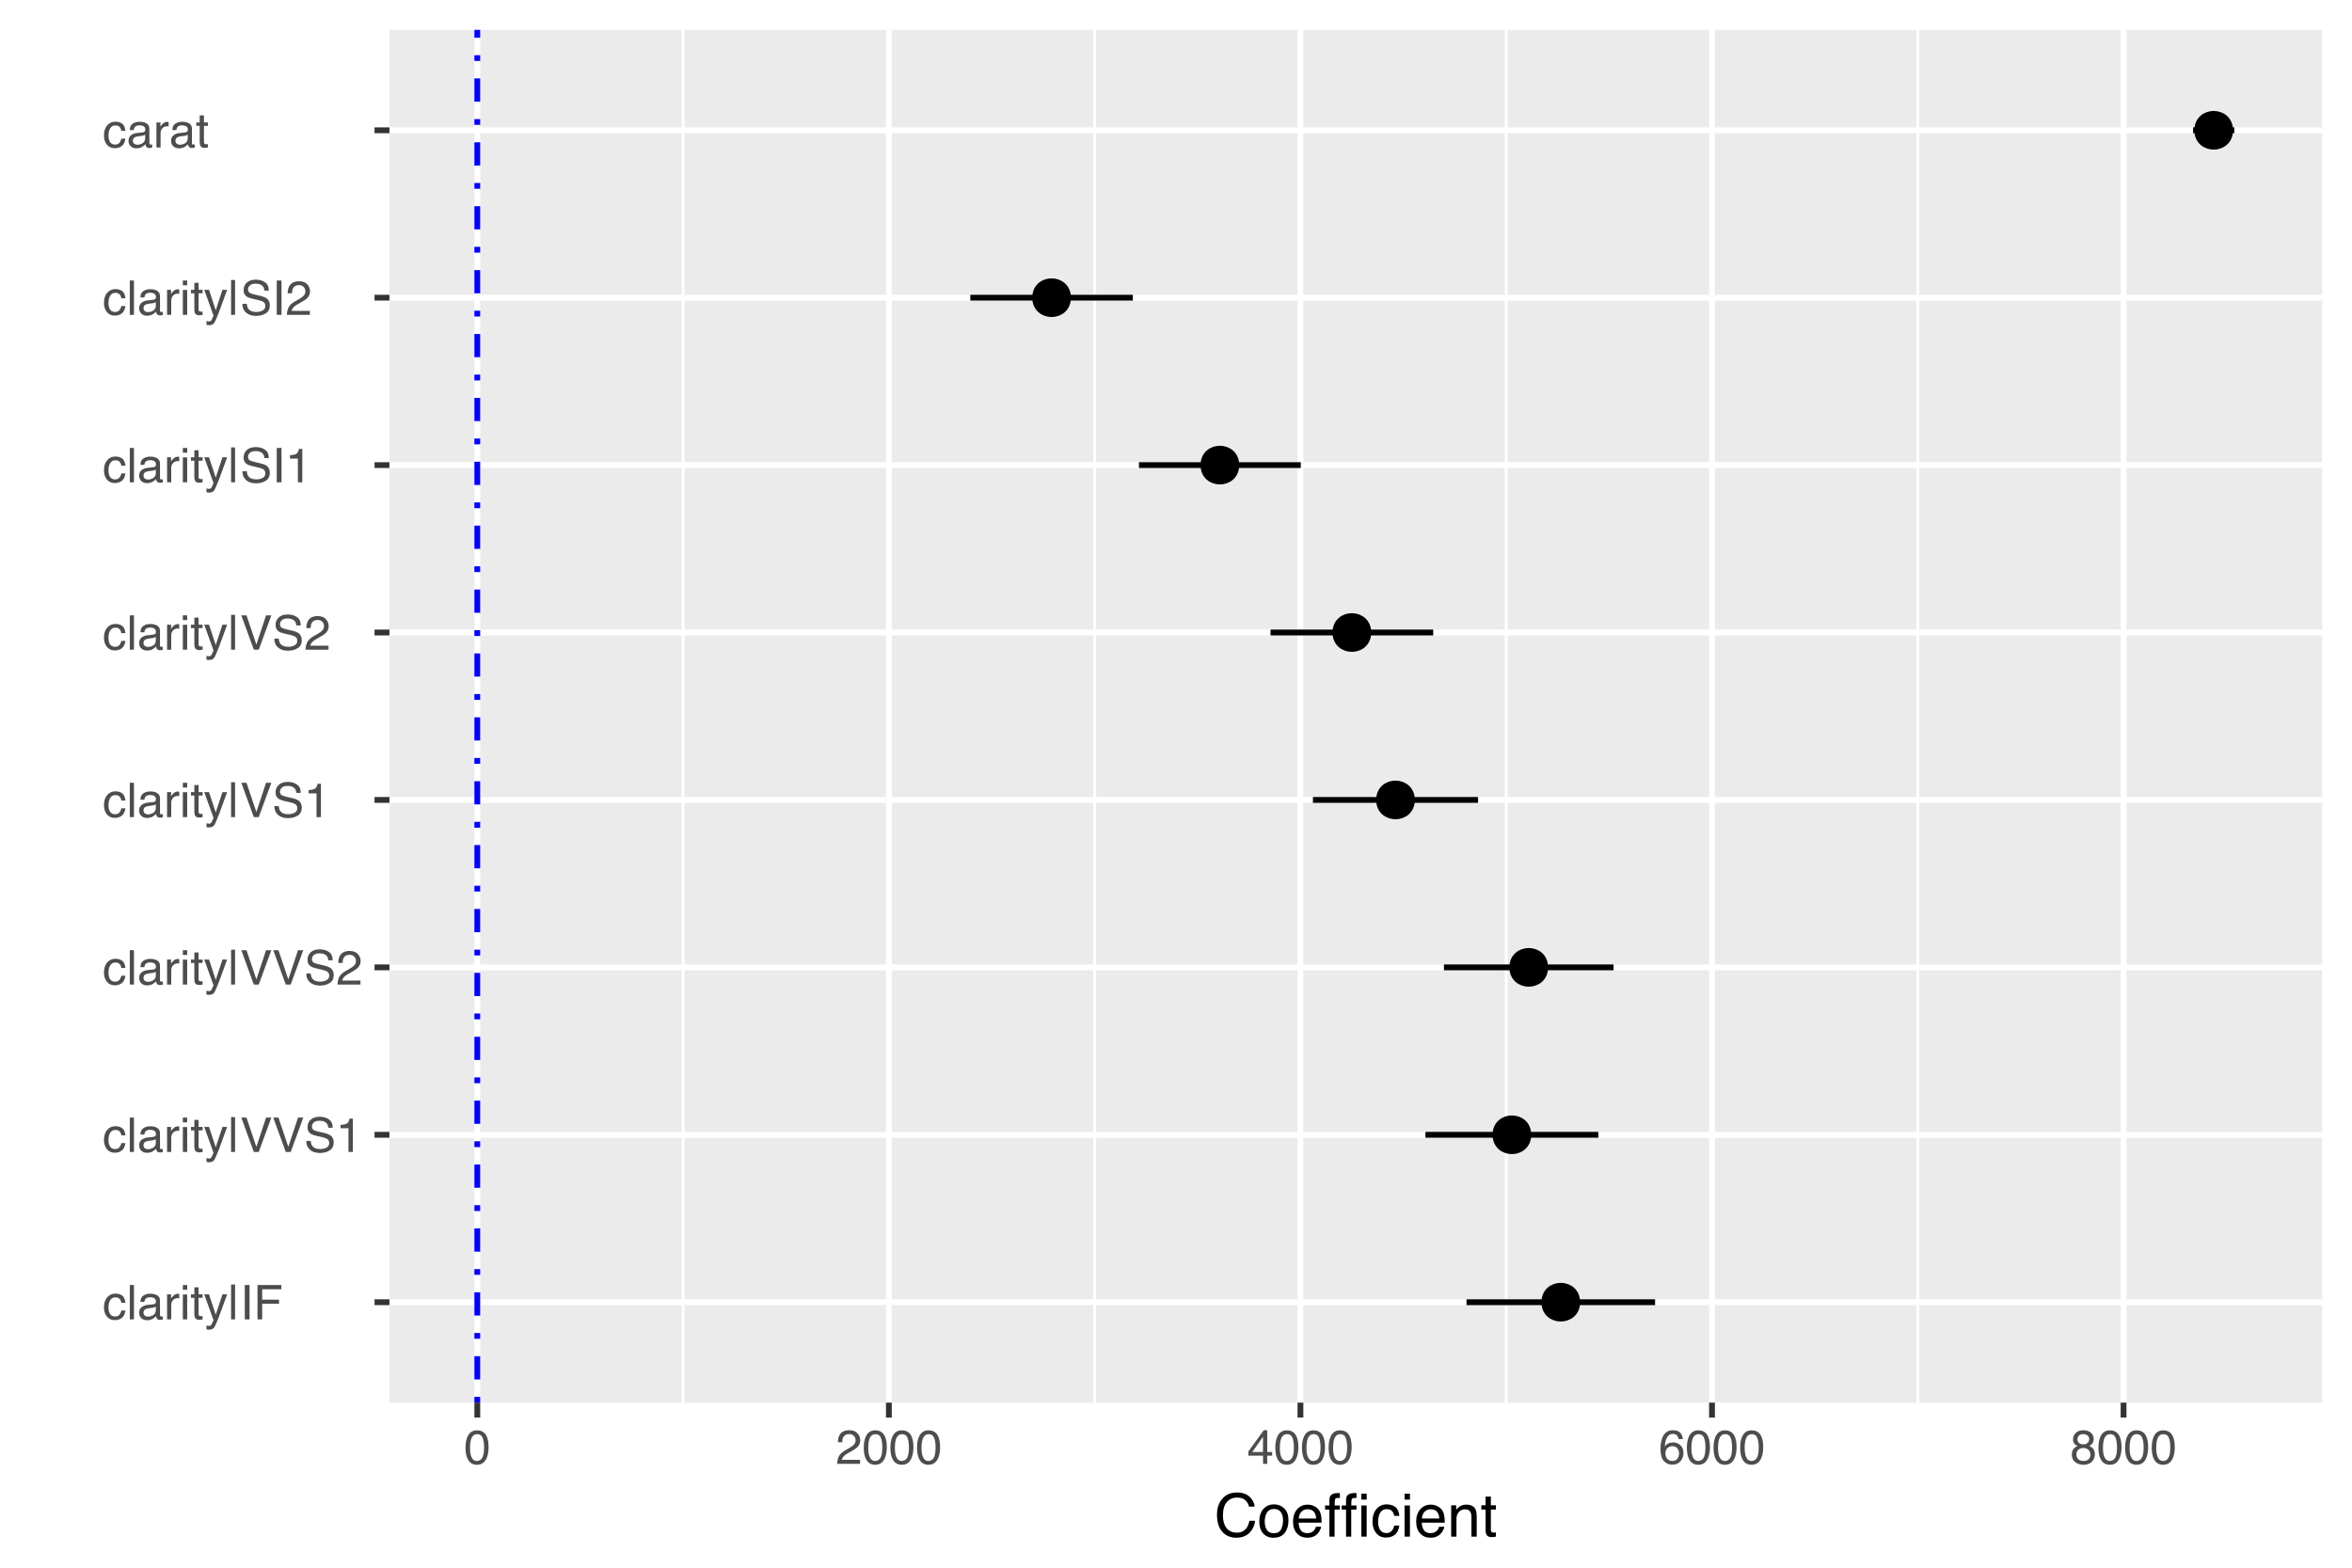 <?xml version="1.0" encoding="UTF-8"?>
<svg xmlns="http://www.w3.org/2000/svg" xmlns:xlink="http://www.w3.org/1999/xlink" width="432pt" height="288pt" viewBox="0 0 432 288" version="1.1">
<defs>
<g>
<symbol overflow="visible" id="glyph0-0">
<path style="stroke:none;" d="M 0.281 0 L 0.281 -6.312 L 5.297 -6.312 L 5.297 0 Z M 4.5 -0.797 L 4.5 -5.516 L 1.078 -5.516 L 1.078 -0.797 Z M 4.5 -0.797 "/>
</symbol>
<symbol overflow="visible" id="glyph0-1">
<path style="stroke:none;" d="M 2.344 -4.734 C 2.863 -4.734 3.285 -4.609 3.609 -4.359 C 3.93 -4.109 4.125 -3.672 4.188 -3.047 L 3.438 -3.047 C 3.395 -3.336 3.289 -3.578 3.125 -3.766 C 2.957 -3.953 2.695 -4.047 2.344 -4.047 C 1.852 -4.047 1.5 -3.801 1.281 -3.312 C 1.145 -3.008 1.078 -2.629 1.078 -2.172 C 1.078 -1.703 1.172 -1.312 1.359 -1 C 1.555 -0.688 1.867 -0.531 2.297 -0.531 C 2.609 -0.531 2.859 -0.625 3.047 -0.812 C 3.234 -1.008 3.363 -1.281 3.438 -1.625 L 4.188 -1.625 C 4.102 -1.02 3.891 -0.57 3.547 -0.281 C 3.203 0 2.766 0.141 2.234 0.141 C 1.629 0.141 1.145 -0.078 0.781 -0.516 C 0.426 -0.961 0.25 -1.516 0.25 -2.172 C 0.25 -2.984 0.445 -3.613 0.844 -4.062 C 1.238 -4.508 1.738 -4.734 2.344 -4.734 Z M 2.219 -4.719 Z M 2.219 -4.719 "/>
</symbol>
<symbol overflow="visible" id="glyph0-2">
<path style="stroke:none;" d="M 0.594 -6.312 L 1.359 -6.312 L 1.359 0 L 0.594 0 Z M 0.594 -6.312 "/>
</symbol>
<symbol overflow="visible" id="glyph0-3">
<path style="stroke:none;" d="M 1.156 -1.219 C 1.156 -1 1.238 -0.82 1.406 -0.688 C 1.57 -0.562 1.766 -0.5 1.984 -0.5 C 2.254 -0.5 2.52 -0.562 2.781 -0.688 C 3.207 -0.895 3.422 -1.238 3.422 -1.719 L 3.422 -2.344 C 3.328 -2.281 3.203 -2.227 3.047 -2.188 C 2.898 -2.145 2.754 -2.117 2.609 -2.109 L 2.141 -2.047 C 1.867 -2.004 1.66 -1.945 1.516 -1.875 C 1.273 -1.738 1.156 -1.52 1.156 -1.219 Z M 3.031 -2.781 C 3.207 -2.812 3.328 -2.891 3.391 -3.016 C 3.422 -3.078 3.438 -3.176 3.438 -3.312 C 3.438 -3.57 3.344 -3.758 3.156 -3.875 C 2.969 -4 2.703 -4.062 2.359 -4.062 C 1.953 -4.062 1.664 -3.953 1.5 -3.734 C 1.406 -3.609 1.344 -3.43 1.312 -3.203 L 0.594 -3.203 C 0.602 -3.766 0.785 -4.156 1.141 -4.375 C 1.492 -4.602 1.906 -4.719 2.375 -4.719 C 2.914 -4.719 3.352 -4.613 3.688 -4.406 C 4.02 -4.195 4.188 -3.875 4.188 -3.438 L 4.188 -0.797 C 4.188 -0.711 4.203 -0.645 4.234 -0.594 C 4.273 -0.551 4.348 -0.531 4.453 -0.531 C 4.484 -0.531 4.52 -0.531 4.562 -0.531 C 4.602 -0.531 4.648 -0.535 4.703 -0.547 L 4.703 0.016 C 4.578 0.055 4.484 0.078 4.422 0.078 C 4.359 0.086 4.273 0.094 4.172 0.094 C 3.898 0.094 3.707 0 3.594 -0.188 C 3.531 -0.281 3.484 -0.422 3.453 -0.609 C 3.297 -0.398 3.07 -0.219 2.781 -0.062 C 2.488 0.082 2.16 0.156 1.797 0.156 C 1.367 0.156 1.02 0.023 0.75 -0.234 C 0.488 -0.492 0.359 -0.816 0.359 -1.203 C 0.359 -1.629 0.488 -1.957 0.75 -2.188 C 1.02 -2.426 1.367 -2.578 1.797 -2.641 Z M 2.391 -4.719 Z M 2.391 -4.719 "/>
</symbol>
<symbol overflow="visible" id="glyph0-4">
<path style="stroke:none;" d="M 0.594 -4.594 L 1.328 -4.594 L 1.328 -3.812 C 1.379 -3.957 1.523 -4.141 1.766 -4.359 C 2.004 -4.586 2.273 -4.703 2.578 -4.703 C 2.586 -4.703 2.609 -4.695 2.641 -4.688 C 2.68 -4.688 2.742 -4.688 2.828 -4.688 L 2.828 -3.859 C 2.773 -3.867 2.727 -3.875 2.688 -3.875 C 2.656 -3.883 2.617 -3.891 2.578 -3.891 C 2.18 -3.891 1.879 -3.766 1.672 -3.516 C 1.461 -3.266 1.359 -2.973 1.359 -2.641 L 1.359 0 L 0.594 0 Z M 0.594 -4.594 "/>
</symbol>
<symbol overflow="visible" id="glyph0-5">
<path style="stroke:none;" d="M 0.562 -4.578 L 1.359 -4.578 L 1.359 0 L 0.562 0 Z M 0.562 -6.312 L 1.359 -6.312 L 1.359 -5.438 L 0.562 -5.438 Z M 0.562 -6.312 "/>
</symbol>
<symbol overflow="visible" id="glyph0-6">
<path style="stroke:none;" d="M 0.719 -5.891 L 1.5 -5.891 L 1.5 -4.594 L 2.234 -4.594 L 2.234 -3.969 L 1.5 -3.969 L 1.5 -0.969 C 1.5 -0.801 1.555 -0.691 1.672 -0.641 C 1.723 -0.609 1.82 -0.594 1.969 -0.594 C 2 -0.594 2.035 -0.594 2.078 -0.594 C 2.129 -0.594 2.18 -0.598 2.234 -0.609 L 2.234 0 C 2.148 0.02 2.055 0.035 1.953 0.047 C 1.859 0.066 1.758 0.078 1.656 0.078 C 1.289 0.078 1.039 -0.016 0.906 -0.203 C 0.781 -0.391 0.719 -0.629 0.719 -0.922 L 0.719 -3.969 L 0.094 -3.969 L 0.094 -4.594 L 0.719 -4.594 Z M 0.719 -5.891 "/>
</symbol>
<symbol overflow="visible" id="glyph0-7">
<path style="stroke:none;" d="M 3.438 -4.594 L 4.297 -4.594 C 4.18 -4.301 3.938 -3.629 3.562 -2.578 C 3.289 -1.785 3.055 -1.145 2.859 -0.656 C 2.41 0.52 2.094 1.238 1.906 1.5 C 1.727 1.758 1.414 1.891 0.969 1.891 C 0.863 1.891 0.781 1.883 0.719 1.875 C 0.664 1.863 0.594 1.848 0.5 1.828 L 0.5 1.125 C 0.633 1.156 0.734 1.176 0.797 1.188 C 0.859 1.195 0.91 1.203 0.953 1.203 C 1.098 1.203 1.203 1.176 1.266 1.125 C 1.336 1.082 1.395 1.023 1.438 0.953 C 1.457 0.93 1.508 0.812 1.594 0.594 C 1.688 0.383 1.754 0.234 1.797 0.141 L 0.094 -4.594 L 0.969 -4.594 L 2.203 -0.859 Z M 2.188 -4.719 Z M 2.188 -4.719 "/>
</symbol>
<symbol overflow="visible" id="glyph0-8">
<path style="stroke:none;" d="M 1.359 0 L 0.625 0 L 0.625 -6.406 L 1.359 -6.406 Z M 1.359 0 "/>
</symbol>
<symbol overflow="visible" id="glyph0-9">
<path style="stroke:none;" d="M 0.859 -6.312 L 1.734 -6.312 L 1.734 0 L 0.859 0 Z M 0.859 -6.312 "/>
</symbol>
<symbol overflow="visible" id="glyph0-10">
<path style="stroke:none;" d="M 0.75 -6.312 L 5.125 -6.312 L 5.125 -5.531 L 1.609 -5.531 L 1.609 -3.625 L 4.703 -3.625 L 4.703 -2.875 L 1.609 -2.875 L 1.609 0 L 0.75 0 Z M 0.75 -6.312 "/>
</symbol>
<symbol overflow="visible" id="glyph0-11">
<path style="stroke:none;" d="M 1.172 -6.312 L 2.984 -0.938 L 4.766 -6.312 L 5.734 -6.312 L 3.422 0 L 2.516 0 L 0.219 -6.312 Z M 1.172 -6.312 "/>
</symbol>
<symbol overflow="visible" id="glyph0-12">
<path style="stroke:none;" d="M 1.234 -2.031 C 1.254 -1.676 1.336 -1.383 1.484 -1.156 C 1.766 -0.738 2.266 -0.531 2.984 -0.531 C 3.305 -0.531 3.598 -0.578 3.859 -0.672 C 4.367 -0.848 4.625 -1.164 4.625 -1.625 C 4.625 -1.969 4.516 -2.211 4.297 -2.359 C 4.078 -2.504 3.738 -2.629 3.281 -2.734 L 2.422 -2.922 C 1.859 -3.055 1.461 -3.195 1.234 -3.344 C 0.836 -3.602 0.641 -4 0.641 -4.531 C 0.641 -5.094 0.832 -5.555 1.219 -5.922 C 1.613 -6.285 2.172 -6.469 2.891 -6.469 C 3.555 -6.469 4.117 -6.305 4.578 -5.984 C 5.035 -5.672 5.266 -5.16 5.266 -4.453 L 4.469 -4.453 C 4.426 -4.797 4.332 -5.055 4.188 -5.234 C 3.926 -5.566 3.484 -5.734 2.859 -5.734 C 2.359 -5.734 2 -5.625 1.781 -5.406 C 1.562 -5.195 1.453 -4.953 1.453 -4.672 C 1.453 -4.359 1.578 -4.133 1.828 -4 C 2.004 -3.906 2.391 -3.789 2.984 -3.656 L 3.859 -3.453 C 4.285 -3.348 4.617 -3.211 4.859 -3.047 C 5.254 -2.754 5.453 -2.328 5.453 -1.766 C 5.453 -1.066 5.195 -0.566 4.688 -0.266 C 4.188 0.035 3.598 0.188 2.922 0.188 C 2.141 0.188 1.523 -0.016 1.078 -0.422 C 0.629 -0.816 0.41 -1.352 0.422 -2.031 Z M 2.953 -6.484 Z M 2.953 -6.484 "/>
</symbol>
<symbol overflow="visible" id="glyph0-13">
<path style="stroke:none;" d="M 0.844 -4.359 L 0.844 -4.953 C 1.395 -5.004 1.781 -5.094 2 -5.219 C 2.227 -5.344 2.395 -5.645 2.5 -6.125 L 3.109 -6.125 L 3.109 0 L 2.297 0 L 2.297 -4.359 Z M 0.844 -4.359 "/>
</symbol>
<symbol overflow="visible" id="glyph0-14">
<path style="stroke:none;" d="M 0.281 0 C 0.301 -0.531 0.406 -0.988 0.594 -1.375 C 0.789 -1.77 1.164 -2.129 1.719 -2.453 L 2.547 -2.922 C 2.91 -3.141 3.164 -3.328 3.312 -3.484 C 3.551 -3.711 3.672 -3.984 3.672 -4.297 C 3.672 -4.648 3.562 -4.93 3.344 -5.141 C 3.133 -5.359 2.848 -5.469 2.484 -5.469 C 1.961 -5.469 1.598 -5.266 1.391 -4.859 C 1.285 -4.648 1.227 -4.352 1.219 -3.969 L 0.422 -3.969 C 0.43 -4.5 0.531 -4.938 0.719 -5.281 C 1.051 -5.875 1.645 -6.172 2.5 -6.172 C 3.195 -6.172 3.707 -5.977 4.031 -5.594 C 4.363 -5.219 4.531 -4.797 4.531 -4.328 C 4.531 -3.836 4.352 -3.414 4 -3.062 C 3.801 -2.863 3.441 -2.617 2.922 -2.328 L 2.344 -2 C 2.062 -1.844 1.836 -1.695 1.672 -1.562 C 1.391 -1.312 1.211 -1.035 1.141 -0.734 L 4.5 -0.734 L 4.5 0 Z M 0.281 0 "/>
</symbol>
<symbol overflow="visible" id="glyph0-15">
<path style="stroke:none;" d="M 2.375 -6.156 C 3.176 -6.156 3.754 -5.828 4.109 -5.172 C 4.379 -4.66 4.516 -3.961 4.516 -3.078 C 4.516 -2.242 4.391 -1.555 4.141 -1.016 C 3.785 -0.223 3.195 0.172 2.375 0.172 C 1.633 0.172 1.082 -0.148 0.719 -0.797 C 0.426 -1.328 0.281 -2.047 0.281 -2.953 C 0.281 -3.648 0.367 -4.25 0.547 -4.75 C 0.879 -5.688 1.488 -6.156 2.375 -6.156 Z M 2.375 -0.531 C 2.77 -0.531 3.086 -0.707 3.328 -1.062 C 3.566 -1.426 3.688 -2.086 3.688 -3.047 C 3.688 -3.754 3.598 -4.332 3.422 -4.781 C 3.254 -5.227 2.922 -5.453 2.422 -5.453 C 1.973 -5.453 1.641 -5.238 1.422 -4.812 C 1.211 -4.383 1.109 -3.754 1.109 -2.922 C 1.109 -2.297 1.176 -1.789 1.312 -1.406 C 1.52 -0.82 1.875 -0.531 2.375 -0.531 Z M 2.375 -0.531 "/>
</symbol>
<symbol overflow="visible" id="glyph0-16">
<path style="stroke:none;" d="M 2.906 -2.172 L 2.906 -4.969 L 0.938 -2.172 Z M 2.922 0 L 2.922 -1.5 L 0.219 -1.5 L 0.219 -2.266 L 3.047 -6.172 L 3.688 -6.172 L 3.688 -2.172 L 4.594 -2.172 L 4.594 -1.5 L 3.688 -1.5 L 3.688 0 Z M 2.922 0 "/>
</symbol>
<symbol overflow="visible" id="glyph0-17">
<path style="stroke:none;" d="M 2.578 -6.172 C 3.266 -6.172 3.742 -5.992 4.016 -5.641 C 4.285 -5.285 4.422 -4.922 4.422 -4.547 L 3.656 -4.547 C 3.602 -4.785 3.531 -4.973 3.438 -5.109 C 3.25 -5.367 2.961 -5.5 2.578 -5.5 C 2.148 -5.5 1.805 -5.297 1.547 -4.891 C 1.297 -4.492 1.156 -3.926 1.125 -3.188 C 1.301 -3.445 1.523 -3.641 1.797 -3.766 C 2.047 -3.879 2.32 -3.938 2.625 -3.938 C 3.133 -3.938 3.582 -3.77 3.969 -3.438 C 4.352 -3.113 4.547 -2.625 4.547 -1.969 C 4.547 -1.414 4.363 -0.922 4 -0.484 C 3.633 -0.055 3.117 0.156 2.453 0.156 C 1.867 0.156 1.367 -0.062 0.953 -0.5 C 0.535 -0.938 0.328 -1.672 0.328 -2.703 C 0.328 -3.461 0.422 -4.109 0.609 -4.641 C 0.961 -5.66 1.617 -6.172 2.578 -6.172 Z M 2.516 -0.531 C 2.922 -0.531 3.223 -0.664 3.422 -0.938 C 3.629 -1.207 3.734 -1.531 3.734 -1.906 C 3.734 -2.219 3.641 -2.516 3.453 -2.797 C 3.273 -3.086 2.953 -3.234 2.484 -3.234 C 2.148 -3.234 1.859 -3.125 1.609 -2.906 C 1.359 -2.688 1.234 -2.352 1.234 -1.906 C 1.234 -1.52 1.344 -1.191 1.562 -0.922 C 1.789 -0.66 2.109 -0.531 2.516 -0.531 Z M 2.516 -0.531 "/>
</symbol>
<symbol overflow="visible" id="glyph0-18">
<path style="stroke:none;" d="M 2.391 -3.578 C 2.734 -3.578 3 -3.672 3.188 -3.859 C 3.383 -4.047 3.484 -4.273 3.484 -4.547 C 3.484 -4.773 3.391 -4.984 3.203 -5.172 C 3.016 -5.359 2.734 -5.453 2.359 -5.453 C 1.992 -5.453 1.727 -5.359 1.562 -5.172 C 1.395 -4.984 1.312 -4.758 1.312 -4.5 C 1.312 -4.207 1.414 -3.977 1.625 -3.812 C 1.844 -3.656 2.098 -3.578 2.391 -3.578 Z M 2.438 -0.531 C 2.801 -0.531 3.098 -0.625 3.328 -0.812 C 3.566 -1.008 3.688 -1.301 3.688 -1.688 C 3.688 -2.082 3.562 -2.383 3.312 -2.594 C 3.07 -2.801 2.766 -2.906 2.391 -2.906 C 2.016 -2.906 1.707 -2.797 1.469 -2.578 C 1.238 -2.367 1.125 -2.078 1.125 -1.703 C 1.125 -1.391 1.227 -1.113 1.438 -0.875 C 1.656 -0.645 1.988 -0.531 2.438 -0.531 Z M 1.344 -3.281 C 1.125 -3.375 0.957 -3.477 0.844 -3.594 C 0.613 -3.82 0.5 -4.125 0.5 -4.5 C 0.5 -4.957 0.664 -5.348 1 -5.672 C 1.332 -6.004 1.801 -6.172 2.406 -6.172 C 3 -6.172 3.461 -6.016 3.797 -5.703 C 4.129 -5.391 4.297 -5.023 4.297 -4.609 C 4.297 -4.223 4.195 -3.914 4 -3.688 C 3.895 -3.551 3.727 -3.414 3.5 -3.281 C 3.758 -3.164 3.961 -3.031 4.109 -2.875 C 4.379 -2.594 4.516 -2.223 4.516 -1.766 C 4.516 -1.223 4.332 -0.766 3.969 -0.391 C 3.602 -0.016 3.086 0.172 2.422 0.172 C 1.828 0.172 1.32 0.008 0.906 -0.312 C 0.488 -0.633 0.281 -1.109 0.281 -1.734 C 0.281 -2.086 0.367 -2.395 0.547 -2.656 C 0.723 -2.926 0.988 -3.133 1.344 -3.281 Z M 1.344 -3.281 "/>
</symbol>
<symbol overflow="visible" id="glyph1-0">
<path style="stroke:none;" d="M 0.359 0 L 0.359 -7.891 L 6.625 -7.891 L 6.625 0 Z M 5.625 -0.984 L 5.625 -6.906 L 1.344 -6.906 L 1.344 -0.984 Z M 5.625 -0.984 "/>
</symbol>
<symbol overflow="visible" id="glyph1-1">
<path style="stroke:none;" d="M 4.156 -8.109 C 5.156 -8.109 5.93 -7.844 6.484 -7.312 C 7.035 -6.789 7.344 -6.191 7.406 -5.516 L 6.359 -5.516 C 6.242 -6.023 6.008 -6.426 5.656 -6.719 C 5.301 -7.02 4.805 -7.172 4.172 -7.172 C 3.398 -7.172 2.773 -6.895 2.297 -6.344 C 1.816 -5.801 1.578 -4.969 1.578 -3.844 C 1.578 -2.914 1.789 -2.164 2.219 -1.594 C 2.656 -1.02 3.301 -0.734 4.156 -0.734 C 4.938 -0.734 5.535 -1.035 5.953 -1.641 C 6.172 -1.961 6.332 -2.383 6.438 -2.906 L 7.484 -2.906 C 7.391 -2.07 7.082 -1.375 6.562 -0.812 C 5.938 -0.133 5.086 0.203 4.016 0.203 C 3.098 0.203 2.332 -0.07 1.719 -0.625 C 0.895 -1.363 0.484 -2.5 0.484 -4.031 C 0.484 -5.195 0.789 -6.148 1.406 -6.891 C 2.07 -7.703 2.988 -8.109 4.156 -8.109 Z M 3.953 -8.109 Z M 3.953 -8.109 "/>
</symbol>
<symbol overflow="visible" id="glyph1-2">
<path style="stroke:none;" d="M 2.984 -0.625 C 3.629 -0.625 4.07 -0.863 4.312 -1.344 C 4.551 -1.832 4.672 -2.375 4.672 -2.969 C 4.672 -3.508 4.582 -3.945 4.406 -4.281 C 4.133 -4.812 3.664 -5.078 3 -5.078 C 2.406 -5.078 1.973 -4.848 1.703 -4.391 C 1.441 -3.941 1.312 -3.398 1.312 -2.766 C 1.312 -2.148 1.441 -1.641 1.703 -1.234 C 1.973 -0.828 2.398 -0.625 2.984 -0.625 Z M 3.031 -5.922 C 3.77 -5.922 4.395 -5.672 4.906 -5.172 C 5.414 -4.68 5.672 -3.957 5.672 -3 C 5.672 -2.07 5.445 -1.305 5 -0.703 C 4.551 -0.098 3.852 0.203 2.906 0.203 C 2.113 0.203 1.484 -0.062 1.016 -0.594 C 0.547 -1.125 0.312 -1.844 0.312 -2.75 C 0.312 -3.719 0.555 -4.488 1.047 -5.062 C 1.535 -5.633 2.195 -5.922 3.031 -5.922 Z M 3 -5.891 Z M 3 -5.891 "/>
</symbol>
<symbol overflow="visible" id="glyph1-3">
<path style="stroke:none;" d="M 3.109 -5.875 C 3.516 -5.875 3.906 -5.781 4.281 -5.594 C 4.664 -5.406 4.961 -5.156 5.172 -4.844 C 5.359 -4.562 5.484 -4.223 5.547 -3.828 C 5.609 -3.566 5.641 -3.145 5.641 -2.562 L 1.422 -2.562 C 1.441 -1.977 1.578 -1.508 1.828 -1.156 C 2.086 -0.812 2.488 -0.641 3.031 -0.641 C 3.539 -0.641 3.945 -0.805 4.25 -1.141 C 4.414 -1.328 4.535 -1.551 4.609 -1.812 L 5.562 -1.812 C 5.531 -1.594 5.441 -1.352 5.297 -1.094 C 5.16 -0.832 5.004 -0.625 4.828 -0.469 C 4.535 -0.176 4.176 0.02 3.75 0.125 C 3.508 0.176 3.242 0.203 2.953 0.203 C 2.234 0.203 1.625 -0.055 1.125 -0.578 C 0.633 -1.098 0.391 -1.828 0.391 -2.766 C 0.391 -3.691 0.641 -4.441 1.141 -5.016 C 1.641 -5.586 2.297 -5.875 3.109 -5.875 Z M 4.641 -3.328 C 4.609 -3.754 4.52 -4.094 4.375 -4.344 C 4.102 -4.801 3.66 -5.031 3.047 -5.031 C 2.598 -5.031 2.223 -4.867 1.922 -4.547 C 1.629 -4.234 1.473 -3.828 1.453 -3.328 Z M 3.016 -5.891 Z M 3.016 -5.891 "/>
</symbol>
<symbol overflow="visible" id="glyph1-4">
<path style="stroke:none;" d="M 0.953 -6.625 C 0.961 -7.031 1.031 -7.328 1.156 -7.516 C 1.383 -7.836 1.82 -8 2.469 -8 C 2.531 -8 2.594 -8 2.656 -8 C 2.719 -8 2.789 -7.992 2.875 -7.984 L 2.875 -7.094 C 2.77 -7.102 2.695 -7.109 2.656 -7.109 C 2.613 -7.109 2.57 -7.109 2.531 -7.109 C 2.238 -7.109 2.062 -7.031 2 -6.875 C 1.945 -6.727 1.922 -6.344 1.922 -5.719 L 2.875 -5.719 L 2.875 -4.969 L 1.906 -4.969 L 1.906 0 L 0.953 0 L 0.953 -4.969 L 0.156 -4.969 L 0.156 -5.719 L 0.953 -5.719 Z M 0.953 -6.625 "/>
</symbol>
<symbol overflow="visible" id="glyph1-5">
<path style="stroke:none;" d="M 0.703 -5.719 L 1.688 -5.719 L 1.688 0 L 0.703 0 Z M 0.703 -7.891 L 1.688 -7.891 L 1.688 -6.797 L 0.703 -6.797 Z M 0.703 -7.891 "/>
</symbol>
<symbol overflow="visible" id="glyph1-6">
<path style="stroke:none;" d="M 2.922 -5.922 C 3.578 -5.922 4.109 -5.758 4.516 -5.438 C 4.922 -5.125 5.164 -4.582 5.25 -3.812 L 4.297 -3.812 C 4.242 -4.164 4.113 -4.457 3.906 -4.688 C 3.707 -4.926 3.379 -5.047 2.922 -5.047 C 2.305 -5.047 1.867 -4.75 1.609 -4.156 C 1.43 -3.758 1.344 -3.273 1.344 -2.703 C 1.344 -2.129 1.461 -1.645 1.703 -1.25 C 1.953 -0.852 2.336 -0.656 2.859 -0.656 C 3.266 -0.656 3.582 -0.773 3.812 -1.016 C 4.051 -1.266 4.211 -1.602 4.297 -2.031 L 5.25 -2.031 C 5.133 -1.27 4.863 -0.711 4.438 -0.359 C 4.008 -0.004 3.457 0.172 2.781 0.172 C 2.031 0.172 1.43 -0.102 0.984 -0.656 C 0.535 -1.207 0.312 -1.895 0.312 -2.719 C 0.312 -3.727 0.555 -4.516 1.047 -5.078 C 1.535 -5.641 2.16 -5.922 2.922 -5.922 Z M 2.781 -5.891 Z M 2.781 -5.891 "/>
</symbol>
<symbol overflow="visible" id="glyph1-7">
<path style="stroke:none;" d="M 0.703 -5.75 L 1.625 -5.75 L 1.625 -4.938 C 1.895 -5.27 2.18 -5.508 2.484 -5.656 C 2.797 -5.801 3.133 -5.875 3.5 -5.875 C 4.32 -5.875 4.875 -5.594 5.156 -5.031 C 5.312 -4.719 5.391 -4.27 5.391 -3.688 L 5.391 0 L 4.422 0 L 4.422 -3.625 C 4.422 -3.977 4.367 -4.258 4.266 -4.469 C 4.086 -4.832 3.773 -5.016 3.328 -5.016 C 3.098 -5.016 2.91 -4.988 2.766 -4.938 C 2.492 -4.863 2.258 -4.707 2.062 -4.469 C 1.906 -4.281 1.801 -4.082 1.75 -3.875 C 1.695 -3.676 1.672 -3.391 1.672 -3.016 L 1.672 0 L 0.703 0 Z M 2.984 -5.891 Z M 2.984 -5.891 "/>
</symbol>
<symbol overflow="visible" id="glyph1-8">
<path style="stroke:none;" d="M 0.906 -7.359 L 1.875 -7.359 L 1.875 -5.75 L 2.797 -5.75 L 2.797 -4.969 L 1.875 -4.969 L 1.875 -1.203 C 1.875 -1.004 1.941 -0.875 2.078 -0.812 C 2.16 -0.77 2.285 -0.75 2.453 -0.75 C 2.504 -0.75 2.555 -0.75 2.609 -0.75 C 2.66 -0.75 2.723 -0.754 2.797 -0.766 L 2.797 0 C 2.68 0.031 2.562 0.051 2.438 0.062 C 2.32 0.082 2.195 0.094 2.062 0.094 C 1.613 0.094 1.305 -0.02 1.141 -0.25 C 0.984 -0.488 0.906 -0.789 0.906 -1.156 L 0.906 -4.969 L 0.125 -4.969 L 0.125 -5.75 L 0.906 -5.75 Z M 0.906 -7.359 "/>
</symbol>
</g>
<clipPath id="clip1">
  <path d="M 71.531 5.48 L 427 5.48 L 427 258 L 71.531 258 Z M 71.531 5.48 "/>
</clipPath>
<clipPath id="clip2">
  <path d="M 125 5.48 L 126 5.48 L 126 258 L 125 258 Z M 125 5.48 "/>
</clipPath>
<clipPath id="clip3">
  <path d="M 200 5.48 L 202 5.48 L 202 258 L 200 258 Z M 200 5.48 "/>
</clipPath>
<clipPath id="clip4">
  <path d="M 276 5.48 L 277 5.48 L 277 258 L 276 258 Z M 276 5.48 "/>
</clipPath>
<clipPath id="clip5">
  <path d="M 351 5.48 L 353 5.48 L 353 258 L 351 258 Z M 351 5.48 "/>
</clipPath>
<clipPath id="clip6">
  <path d="M 71.531 238 L 427.52 238 L 427.52 240 L 71.531 240 Z M 71.531 238 "/>
</clipPath>
<clipPath id="clip7">
  <path d="M 71.531 207 L 427.52 207 L 427.52 210 L 71.531 210 Z M 71.531 207 "/>
</clipPath>
<clipPath id="clip8">
  <path d="M 71.531 177 L 427.52 177 L 427.52 179 L 71.531 179 Z M 71.531 177 "/>
</clipPath>
<clipPath id="clip9">
  <path d="M 71.531 146 L 427.52 146 L 427.52 148 L 71.531 148 Z M 71.531 146 "/>
</clipPath>
<clipPath id="clip10">
  <path d="M 71.531 115 L 427.52 115 L 427.52 117 L 71.531 117 Z M 71.531 115 "/>
</clipPath>
<clipPath id="clip11">
  <path d="M 71.531 84 L 427.52 84 L 427.52 86 L 71.531 86 Z M 71.531 84 "/>
</clipPath>
<clipPath id="clip12">
  <path d="M 71.531 54 L 427.52 54 L 427.52 56 L 71.531 56 Z M 71.531 54 "/>
</clipPath>
<clipPath id="clip13">
  <path d="M 71.531 23 L 427.52 23 L 427.52 25 L 71.531 25 Z M 71.531 23 "/>
</clipPath>
<clipPath id="clip14">
  <path d="M 87 5.48 L 89 5.48 L 89 258.68 L 87 258.68 Z M 87 5.48 "/>
</clipPath>
<clipPath id="clip15">
  <path d="M 162 5.48 L 164 5.48 L 164 258.68 L 162 258.68 Z M 162 5.48 "/>
</clipPath>
<clipPath id="clip16">
  <path d="M 238 5.48 L 240 5.48 L 240 258.68 L 238 258.68 Z M 238 5.48 "/>
</clipPath>
<clipPath id="clip17">
  <path d="M 313 5.48 L 315 5.48 L 315 258.68 L 313 258.68 Z M 313 5.48 "/>
</clipPath>
<clipPath id="clip18">
  <path d="M 389 5.48 L 391 5.48 L 391 258.68 L 389 258.68 Z M 389 5.48 "/>
</clipPath>
<clipPath id="clip19">
  <path d="M 87 5.48 L 89 5.48 L 89 258.68 L 87 258.68 Z M 87 5.48 "/>
</clipPath>
<clipPath id="clip20">
  <path d="M 71.531 5.48 L 427 5.48 L 427 258 L 71.531 258 Z M 71.531 5.48 "/>
</clipPath>
<clipPath id="clip21">
  <path d="M 125 5.48 L 126 5.48 L 126 258 L 125 258 Z M 125 5.48 "/>
</clipPath>
<clipPath id="clip22">
  <path d="M 200 5.48 L 202 5.48 L 202 258 L 200 258 Z M 200 5.48 "/>
</clipPath>
<clipPath id="clip23">
  <path d="M 276 5.48 L 277 5.48 L 277 258 L 276 258 Z M 276 5.48 "/>
</clipPath>
<clipPath id="clip24">
  <path d="M 351 5.48 L 353 5.48 L 353 258 L 351 258 Z M 351 5.48 "/>
</clipPath>
<clipPath id="clip25">
  <path d="M 71.531 238 L 427.52 238 L 427.52 240 L 71.531 240 Z M 71.531 238 "/>
</clipPath>
<clipPath id="clip26">
  <path d="M 71.531 207 L 427.52 207 L 427.52 210 L 71.531 210 Z M 71.531 207 "/>
</clipPath>
<clipPath id="clip27">
  <path d="M 71.531 177 L 427.52 177 L 427.52 179 L 71.531 179 Z M 71.531 177 "/>
</clipPath>
<clipPath id="clip28">
  <path d="M 71.531 146 L 427.52 146 L 427.52 148 L 71.531 148 Z M 71.531 146 "/>
</clipPath>
<clipPath id="clip29">
  <path d="M 71.531 115 L 427.52 115 L 427.52 117 L 71.531 117 Z M 71.531 115 "/>
</clipPath>
<clipPath id="clip30">
  <path d="M 71.531 84 L 427.52 84 L 427.52 86 L 71.531 86 Z M 71.531 84 "/>
</clipPath>
<clipPath id="clip31">
  <path d="M 71.531 54 L 427.52 54 L 427.52 56 L 71.531 56 Z M 71.531 54 "/>
</clipPath>
<clipPath id="clip32">
  <path d="M 71.531 23 L 427.52 23 L 427.52 25 L 71.531 25 Z M 71.531 23 "/>
</clipPath>
<clipPath id="clip33">
  <path d="M 87 5.48 L 89 5.48 L 89 258.68 L 87 258.68 Z M 87 5.48 "/>
</clipPath>
<clipPath id="clip34">
  <path d="M 162 5.48 L 164 5.48 L 164 258.68 L 162 258.68 Z M 162 5.48 "/>
</clipPath>
<clipPath id="clip35">
  <path d="M 238 5.48 L 240 5.48 L 240 258.68 L 238 258.68 Z M 238 5.48 "/>
</clipPath>
<clipPath id="clip36">
  <path d="M 313 5.48 L 315 5.48 L 315 258.68 L 313 258.68 Z M 313 5.48 "/>
</clipPath>
<clipPath id="clip37">
  <path d="M 389 5.48 L 391 5.48 L 391 258.68 L 389 258.68 Z M 389 5.48 "/>
</clipPath>
<clipPath id="clip38">
  <path d="M 87 5.48 L 89 5.48 L 89 258.68 L 87 258.68 Z M 87 5.48 "/>
</clipPath>
</defs>
<g id="surface31">
<rect x="0" y="0" width="432" height="288" style="fill:rgb(100%,100%,100%);fill-opacity:1;stroke:none;"/>
<rect x="0" y="0" width="432" height="288" style="fill:rgb(100%,100%,100%);fill-opacity:1;stroke:none;"/>
<path style="fill:none;stroke-width:1.067;stroke-linecap:round;stroke-linejoin:round;stroke:rgb(100%,100%,100%);stroke-opacity:1;stroke-miterlimit:10;" d="M 0 288 L 432 288 L 432 0 L 0 0 Z M 0 288 "/>
<g clip-path="url(#clip1)" clip-rule="nonzero">
<path style=" stroke:none;fill-rule:nonzero;fill:rgb(92.157%,92.157%,92.157%);fill-opacity:1;" d="M 71.531 257.68 L 426.52 257.68 L 426.52 5.48 L 71.531 5.48 Z M 71.531 257.68 "/>
</g>
<g clip-path="url(#clip2)" clip-rule="nonzero">
<path style="fill:none;stroke-width:0.533;stroke-linecap:butt;stroke-linejoin:round;stroke:rgb(100%,100%,100%);stroke-opacity:1;stroke-miterlimit:10;" d="M 125.465 257.68 L 125.465 5.48 "/>
</g>
<g clip-path="url(#clip3)" clip-rule="nonzero">
<path style="fill:none;stroke-width:0.533;stroke-linecap:butt;stroke-linejoin:round;stroke:rgb(100%,100%,100%);stroke-opacity:1;stroke-miterlimit:10;" d="M 201.059 257.68 L 201.059 5.48 "/>
</g>
<g clip-path="url(#clip4)" clip-rule="nonzero">
<path style="fill:none;stroke-width:0.533;stroke-linecap:butt;stroke-linejoin:round;stroke:rgb(100%,100%,100%);stroke-opacity:1;stroke-miterlimit:10;" d="M 276.652 257.68 L 276.652 5.48 "/>
</g>
<g clip-path="url(#clip5)" clip-rule="nonzero">
<path style="fill:none;stroke-width:0.533;stroke-linecap:butt;stroke-linejoin:round;stroke:rgb(100%,100%,100%);stroke-opacity:1;stroke-miterlimit:10;" d="M 352.246 257.68 L 352.246 5.48 "/>
</g>
<g clip-path="url(#clip6)" clip-rule="nonzero">
<path style="fill:none;stroke-width:1.067;stroke-linecap:butt;stroke-linejoin:round;stroke:rgb(100%,100%,100%);stroke-opacity:1;stroke-miterlimit:10;" d="M 71.531 239.227 L 426.52 239.227 "/>
</g>
<g clip-path="url(#clip7)" clip-rule="nonzero">
<path style="fill:none;stroke-width:1.067;stroke-linecap:butt;stroke-linejoin:round;stroke:rgb(100%,100%,100%);stroke-opacity:1;stroke-miterlimit:10;" d="M 71.531 208.469 L 426.52 208.469 "/>
</g>
<g clip-path="url(#clip8)" clip-rule="nonzero">
<path style="fill:none;stroke-width:1.067;stroke-linecap:butt;stroke-linejoin:round;stroke:rgb(100%,100%,100%);stroke-opacity:1;stroke-miterlimit:10;" d="M 71.531 177.715 L 426.52 177.715 "/>
</g>
<g clip-path="url(#clip9)" clip-rule="nonzero">
<path style="fill:none;stroke-width:1.067;stroke-linecap:butt;stroke-linejoin:round;stroke:rgb(100%,100%,100%);stroke-opacity:1;stroke-miterlimit:10;" d="M 71.531 146.957 L 426.52 146.957 "/>
</g>
<g clip-path="url(#clip10)" clip-rule="nonzero">
<path style="fill:none;stroke-width:1.067;stroke-linecap:butt;stroke-linejoin:round;stroke:rgb(100%,100%,100%);stroke-opacity:1;stroke-miterlimit:10;" d="M 71.531 116.199 L 426.52 116.199 "/>
</g>
<g clip-path="url(#clip11)" clip-rule="nonzero">
<path style="fill:none;stroke-width:1.067;stroke-linecap:butt;stroke-linejoin:round;stroke:rgb(100%,100%,100%);stroke-opacity:1;stroke-miterlimit:10;" d="M 71.531 85.445 L 426.52 85.445 "/>
</g>
<g clip-path="url(#clip12)" clip-rule="nonzero">
<path style="fill:none;stroke-width:1.067;stroke-linecap:butt;stroke-linejoin:round;stroke:rgb(100%,100%,100%);stroke-opacity:1;stroke-miterlimit:10;" d="M 71.531 54.688 L 426.52 54.688 "/>
</g>
<g clip-path="url(#clip13)" clip-rule="nonzero">
<path style="fill:none;stroke-width:1.067;stroke-linecap:butt;stroke-linejoin:round;stroke:rgb(100%,100%,100%);stroke-opacity:1;stroke-miterlimit:10;" d="M 71.531 23.934 L 426.52 23.934 "/>
</g>
<g clip-path="url(#clip14)" clip-rule="nonzero">
<path style="fill:none;stroke-width:1.067;stroke-linecap:butt;stroke-linejoin:round;stroke:rgb(100%,100%,100%);stroke-opacity:1;stroke-miterlimit:10;" d="M 87.668 257.68 L 87.668 5.48 "/>
</g>
<g clip-path="url(#clip15)" clip-rule="nonzero">
<path style="fill:none;stroke-width:1.067;stroke-linecap:butt;stroke-linejoin:round;stroke:rgb(100%,100%,100%);stroke-opacity:1;stroke-miterlimit:10;" d="M 163.262 257.68 L 163.262 5.48 "/>
</g>
<g clip-path="url(#clip16)" clip-rule="nonzero">
<path style="fill:none;stroke-width:1.067;stroke-linecap:butt;stroke-linejoin:round;stroke:rgb(100%,100%,100%);stroke-opacity:1;stroke-miterlimit:10;" d="M 238.855 257.68 L 238.855 5.48 "/>
</g>
<g clip-path="url(#clip17)" clip-rule="nonzero">
<path style="fill:none;stroke-width:1.067;stroke-linecap:butt;stroke-linejoin:round;stroke:rgb(100%,100%,100%);stroke-opacity:1;stroke-miterlimit:10;" d="M 314.449 257.68 L 314.449 5.48 "/>
</g>
<g clip-path="url(#clip18)" clip-rule="nonzero">
<path style="fill:none;stroke-width:1.067;stroke-linecap:butt;stroke-linejoin:round;stroke:rgb(100%,100%,100%);stroke-opacity:1;stroke-miterlimit:10;" d="M 390.043 257.68 L 390.043 5.48 "/>
</g>
<path style="fill:none;stroke-width:1.067;stroke-linecap:butt;stroke-linejoin:round;stroke:rgb(0%,0%,0%);stroke-opacity:1;stroke-miterlimit:10;" d="M 402.809 23.934 L 410.383 23.934 "/>
<path style="fill:none;stroke-width:1.067;stroke-linecap:butt;stroke-linejoin:round;stroke:rgb(0%,0%,0%);stroke-opacity:1;stroke-miterlimit:10;" d="M 178.223 54.688 L 208.074 54.688 "/>
<path style="fill:none;stroke-width:1.067;stroke-linecap:butt;stroke-linejoin:round;stroke:rgb(0%,0%,0%);stroke-opacity:1;stroke-miterlimit:10;" d="M 209.199 85.445 L 238.918 85.445 "/>
<path style="fill:none;stroke-width:1.067;stroke-linecap:butt;stroke-linejoin:round;stroke:rgb(0%,0%,0%);stroke-opacity:1;stroke-miterlimit:10;" d="M 233.359 116.199 L 263.242 116.199 "/>
<path style="fill:none;stroke-width:1.067;stroke-linecap:butt;stroke-linejoin:round;stroke:rgb(0%,0%,0%);stroke-opacity:1;stroke-miterlimit:10;" d="M 241.152 146.957 L 271.477 146.957 "/>
<path style="fill:none;stroke-width:1.067;stroke-linecap:butt;stroke-linejoin:round;stroke:rgb(0%,0%,0%);stroke-opacity:1;stroke-miterlimit:10;" d="M 265.211 177.715 L 296.367 177.715 "/>
<path style="fill:none;stroke-width:1.067;stroke-linecap:butt;stroke-linejoin:round;stroke:rgb(0%,0%,0%);stroke-opacity:1;stroke-miterlimit:10;" d="M 261.82 208.469 L 293.574 208.469 "/>
<path style="fill:none;stroke-width:1.067;stroke-linecap:butt;stroke-linejoin:round;stroke:rgb(0%,0%,0%);stroke-opacity:1;stroke-miterlimit:10;" d="M 269.359 239.227 L 303.992 239.227 "/>
<path style="fill-rule:nonzero;fill:rgb(0%,0%,0%);fill-opacity:1;stroke-width:1.417;stroke-linecap:round;stroke-linejoin:round;stroke:rgb(0%,0%,0%);stroke-opacity:1;stroke-miterlimit:10;" d="M 409.441 23.934 C 409.441 27.723 403.754 27.723 403.754 23.934 C 403.754 20.145 409.441 20.145 409.441 23.934 "/>
<path style="fill-rule:nonzero;fill:rgb(0%,0%,0%);fill-opacity:1;stroke-width:1.417;stroke-linecap:round;stroke-linejoin:round;stroke:rgb(0%,0%,0%);stroke-opacity:1;stroke-miterlimit:10;" d="M 195.992 54.688 C 195.992 58.48 190.309 58.48 190.309 54.688 C 190.309 50.898 195.992 50.898 195.992 54.688 "/>
<path style="fill-rule:nonzero;fill:rgb(0%,0%,0%);fill-opacity:1;stroke-width:1.417;stroke-linecap:round;stroke-linejoin:round;stroke:rgb(0%,0%,0%);stroke-opacity:1;stroke-miterlimit:10;" d="M 226.902 85.445 C 226.902 89.234 221.215 89.234 221.215 85.445 C 221.215 81.656 226.902 81.656 226.902 85.445 "/>
<path style="fill-rule:nonzero;fill:rgb(0%,0%,0%);fill-opacity:1;stroke-width:1.417;stroke-linecap:round;stroke-linejoin:round;stroke:rgb(0%,0%,0%);stroke-opacity:1;stroke-miterlimit:10;" d="M 251.145 116.199 C 251.145 119.992 245.457 119.992 245.457 116.199 C 245.457 112.41 251.145 112.41 251.145 116.199 "/>
<path style="fill-rule:nonzero;fill:rgb(0%,0%,0%);fill-opacity:1;stroke-width:1.417;stroke-linecap:round;stroke-linejoin:round;stroke:rgb(0%,0%,0%);stroke-opacity:1;stroke-miterlimit:10;" d="M 259.156 146.957 C 259.156 150.746 253.473 150.746 253.473 146.957 C 253.473 143.168 259.156 143.168 259.156 146.957 "/>
<path style="fill-rule:nonzero;fill:rgb(0%,0%,0%);fill-opacity:1;stroke-width:1.417;stroke-linecap:round;stroke-linejoin:round;stroke:rgb(0%,0%,0%);stroke-opacity:1;stroke-miterlimit:10;" d="M 283.633 177.715 C 283.633 181.504 277.945 181.504 277.945 177.715 C 277.945 173.922 283.633 173.922 283.633 177.715 "/>
<path style="fill-rule:nonzero;fill:rgb(0%,0%,0%);fill-opacity:1;stroke-width:1.417;stroke-linecap:round;stroke-linejoin:round;stroke:rgb(0%,0%,0%);stroke-opacity:1;stroke-miterlimit:10;" d="M 280.539 208.469 C 280.539 212.258 274.855 212.258 274.855 208.469 C 274.855 204.68 280.539 204.68 280.539 208.469 "/>
<path style="fill-rule:nonzero;fill:rgb(0%,0%,0%);fill-opacity:1;stroke-width:1.417;stroke-linecap:round;stroke-linejoin:round;stroke:rgb(0%,0%,0%);stroke-opacity:1;stroke-miterlimit:10;" d="M 289.516 239.227 C 289.516 243.016 283.832 243.016 283.832 239.227 C 283.832 235.434 289.516 235.434 289.516 239.227 "/>
<g clip-path="url(#clip19)" clip-rule="nonzero">
<path style="fill:none;stroke-width:1.067;stroke-linecap:butt;stroke-linejoin:round;stroke:rgb(0%,0%,100%);stroke-opacity:1;stroke-dasharray:1.067,3.201,4.268,3.201;stroke-miterlimit:10;" d="M 87.668 257.68 L 87.668 5.48 "/>
</g>
<g style="fill:rgb(30.196%,30.196%,30.196%);fill-opacity:1;">
  <use xlink:href="#glyph0-1" x="18.848" y="242.383"/>
  <use xlink:href="#glyph0-2" x="23.246" y="242.383"/>
  <use xlink:href="#glyph0-3" x="25.2" y="242.383"/>
  <use xlink:href="#glyph0-4" x="30.093" y="242.383"/>
  <use xlink:href="#glyph0-5" x="33.022" y="242.383"/>
  <use xlink:href="#glyph0-6" x="34.977" y="242.383"/>
  <use xlink:href="#glyph0-7" x="37.421" y="242.383"/>
  <use xlink:href="#glyph0-8" x="41.819" y="242.383"/>
  <use xlink:href="#glyph0-9" x="44.104" y="242.383"/>
  <use xlink:href="#glyph0-10" x="46.548" y="242.383"/>
</g>
<g style="fill:rgb(30.196%,30.196%,30.196%);fill-opacity:1;">
  <use xlink:href="#glyph0-1" x="18.848" y="211.625"/>
  <use xlink:href="#glyph0-2" x="23.246" y="211.625"/>
  <use xlink:href="#glyph0-3" x="25.2" y="211.625"/>
  <use xlink:href="#glyph0-4" x="30.093" y="211.625"/>
  <use xlink:href="#glyph0-5" x="33.022" y="211.625"/>
  <use xlink:href="#glyph0-6" x="34.977" y="211.625"/>
  <use xlink:href="#glyph0-7" x="37.421" y="211.625"/>
  <use xlink:href="#glyph0-8" x="41.819" y="211.625"/>
  <use xlink:href="#glyph0-11" x="44.104" y="211.625"/>
  <use xlink:href="#glyph0-11" x="49.972" y="211.625"/>
  <use xlink:href="#glyph0-12" x="55.839" y="211.625"/>
  <use xlink:href="#glyph0-13" x="61.707" y="211.625"/>
</g>
<g style="fill:rgb(30.196%,30.196%,30.196%);fill-opacity:1;">
  <use xlink:href="#glyph0-1" x="18.848" y="180.871"/>
  <use xlink:href="#glyph0-2" x="23.246" y="180.871"/>
  <use xlink:href="#glyph0-3" x="25.2" y="180.871"/>
  <use xlink:href="#glyph0-4" x="30.093" y="180.871"/>
  <use xlink:href="#glyph0-5" x="33.022" y="180.871"/>
  <use xlink:href="#glyph0-6" x="34.977" y="180.871"/>
  <use xlink:href="#glyph0-7" x="37.421" y="180.871"/>
  <use xlink:href="#glyph0-8" x="41.819" y="180.871"/>
  <use xlink:href="#glyph0-11" x="44.104" y="180.871"/>
  <use xlink:href="#glyph0-11" x="49.972" y="180.871"/>
  <use xlink:href="#glyph0-12" x="55.839" y="180.871"/>
  <use xlink:href="#glyph0-14" x="61.707" y="180.871"/>
</g>
<g style="fill:rgb(30.196%,30.196%,30.196%);fill-opacity:1;">
  <use xlink:href="#glyph0-1" x="18.848" y="150.113"/>
  <use xlink:href="#glyph0-2" x="23.246" y="150.113"/>
  <use xlink:href="#glyph0-3" x="25.2" y="150.113"/>
  <use xlink:href="#glyph0-4" x="30.093" y="150.113"/>
  <use xlink:href="#glyph0-5" x="33.022" y="150.113"/>
  <use xlink:href="#glyph0-6" x="34.977" y="150.113"/>
  <use xlink:href="#glyph0-7" x="37.421" y="150.113"/>
  <use xlink:href="#glyph0-8" x="41.819" y="150.113"/>
  <use xlink:href="#glyph0-11" x="44.104" y="150.113"/>
  <use xlink:href="#glyph0-12" x="49.972" y="150.113"/>
  <use xlink:href="#glyph0-13" x="55.839" y="150.113"/>
</g>
<g style="fill:rgb(30.196%,30.196%,30.196%);fill-opacity:1;">
  <use xlink:href="#glyph0-1" x="18.848" y="119.355"/>
  <use xlink:href="#glyph0-2" x="23.246" y="119.355"/>
  <use xlink:href="#glyph0-3" x="25.2" y="119.355"/>
  <use xlink:href="#glyph0-4" x="30.093" y="119.355"/>
  <use xlink:href="#glyph0-5" x="33.022" y="119.355"/>
  <use xlink:href="#glyph0-6" x="34.977" y="119.355"/>
  <use xlink:href="#glyph0-7" x="37.421" y="119.355"/>
  <use xlink:href="#glyph0-8" x="41.819" y="119.355"/>
  <use xlink:href="#glyph0-11" x="44.104" y="119.355"/>
  <use xlink:href="#glyph0-12" x="49.972" y="119.355"/>
  <use xlink:href="#glyph0-14" x="55.839" y="119.355"/>
</g>
<g style="fill:rgb(30.196%,30.196%,30.196%);fill-opacity:1;">
  <use xlink:href="#glyph0-1" x="18.848" y="88.602"/>
  <use xlink:href="#glyph0-2" x="23.246" y="88.602"/>
  <use xlink:href="#glyph0-3" x="25.2" y="88.602"/>
  <use xlink:href="#glyph0-4" x="30.093" y="88.602"/>
  <use xlink:href="#glyph0-5" x="33.022" y="88.602"/>
  <use xlink:href="#glyph0-6" x="34.977" y="88.602"/>
  <use xlink:href="#glyph0-7" x="37.421" y="88.602"/>
  <use xlink:href="#glyph0-8" x="41.819" y="88.602"/>
  <use xlink:href="#glyph0-12" x="44.104" y="88.602"/>
  <use xlink:href="#glyph0-9" x="49.972" y="88.602"/>
  <use xlink:href="#glyph0-13" x="52.416" y="88.602"/>
</g>
<g style="fill:rgb(30.196%,30.196%,30.196%);fill-opacity:1;">
  <use xlink:href="#glyph0-1" x="18.848" y="57.844"/>
  <use xlink:href="#glyph0-2" x="23.246" y="57.844"/>
  <use xlink:href="#glyph0-3" x="25.2" y="57.844"/>
  <use xlink:href="#glyph0-4" x="30.093" y="57.844"/>
  <use xlink:href="#glyph0-5" x="33.022" y="57.844"/>
  <use xlink:href="#glyph0-6" x="34.977" y="57.844"/>
  <use xlink:href="#glyph0-7" x="37.421" y="57.844"/>
  <use xlink:href="#glyph0-8" x="41.819" y="57.844"/>
  <use xlink:href="#glyph0-12" x="44.104" y="57.844"/>
  <use xlink:href="#glyph0-9" x="49.972" y="57.844"/>
  <use xlink:href="#glyph0-14" x="52.416" y="57.844"/>
</g>
<g style="fill:rgb(30.196%,30.196%,30.196%);fill-opacity:1;">
  <use xlink:href="#glyph0-1" x="18.848" y="27.09"/>
  <use xlink:href="#glyph0-3" x="23.246" y="27.09"/>
  <use xlink:href="#glyph0-4" x="28.139" y="27.09"/>
  <use xlink:href="#glyph0-3" x="31.068" y="27.09"/>
  <use xlink:href="#glyph0-6" x="35.96" y="27.09"/>
</g>
<path style="fill:none;stroke-width:1.067;stroke-linecap:butt;stroke-linejoin:round;stroke:rgb(20%,20%,20%);stroke-opacity:1;stroke-miterlimit:10;" d="M 68.793 239.227 L 71.531 239.227 "/>
<path style="fill:none;stroke-width:1.067;stroke-linecap:butt;stroke-linejoin:round;stroke:rgb(20%,20%,20%);stroke-opacity:1;stroke-miterlimit:10;" d="M 68.793 208.469 L 71.531 208.469 "/>
<path style="fill:none;stroke-width:1.067;stroke-linecap:butt;stroke-linejoin:round;stroke:rgb(20%,20%,20%);stroke-opacity:1;stroke-miterlimit:10;" d="M 68.793 177.715 L 71.531 177.715 "/>
<path style="fill:none;stroke-width:1.067;stroke-linecap:butt;stroke-linejoin:round;stroke:rgb(20%,20%,20%);stroke-opacity:1;stroke-miterlimit:10;" d="M 68.793 146.957 L 71.531 146.957 "/>
<path style="fill:none;stroke-width:1.067;stroke-linecap:butt;stroke-linejoin:round;stroke:rgb(20%,20%,20%);stroke-opacity:1;stroke-miterlimit:10;" d="M 68.793 116.199 L 71.531 116.199 "/>
<path style="fill:none;stroke-width:1.067;stroke-linecap:butt;stroke-linejoin:round;stroke:rgb(20%,20%,20%);stroke-opacity:1;stroke-miterlimit:10;" d="M 68.793 85.445 L 71.531 85.445 "/>
<path style="fill:none;stroke-width:1.067;stroke-linecap:butt;stroke-linejoin:round;stroke:rgb(20%,20%,20%);stroke-opacity:1;stroke-miterlimit:10;" d="M 68.793 54.688 L 71.531 54.688 "/>
<path style="fill:none;stroke-width:1.067;stroke-linecap:butt;stroke-linejoin:round;stroke:rgb(20%,20%,20%);stroke-opacity:1;stroke-miterlimit:10;" d="M 68.793 23.934 L 71.531 23.934 "/>
<path style="fill:none;stroke-width:1.067;stroke-linecap:butt;stroke-linejoin:round;stroke:rgb(20%,20%,20%);stroke-opacity:1;stroke-miterlimit:10;" d="M 87.668 260.418 L 87.668 257.68 "/>
<path style="fill:none;stroke-width:1.067;stroke-linecap:butt;stroke-linejoin:round;stroke:rgb(20%,20%,20%);stroke-opacity:1;stroke-miterlimit:10;" d="M 163.262 260.418 L 163.262 257.68 "/>
<path style="fill:none;stroke-width:1.067;stroke-linecap:butt;stroke-linejoin:round;stroke:rgb(20%,20%,20%);stroke-opacity:1;stroke-miterlimit:10;" d="M 238.855 260.418 L 238.855 257.68 "/>
<path style="fill:none;stroke-width:1.067;stroke-linecap:butt;stroke-linejoin:round;stroke:rgb(20%,20%,20%);stroke-opacity:1;stroke-miterlimit:10;" d="M 314.449 260.418 L 314.449 257.68 "/>
<path style="fill:none;stroke-width:1.067;stroke-linecap:butt;stroke-linejoin:round;stroke:rgb(20%,20%,20%);stroke-opacity:1;stroke-miterlimit:10;" d="M 390.043 260.418 L 390.043 257.68 "/>
<g style="fill:rgb(30.196%,30.196%,30.196%);fill-opacity:1;">
  <use xlink:href="#glyph0-15" x="85.223" y="268.922"/>
</g>
<g style="fill:rgb(30.196%,30.196%,30.196%);fill-opacity:1;">
  <use xlink:href="#glyph0-14" x="153.477" y="268.922"/>
  <use xlink:href="#glyph0-15" x="158.369" y="268.922"/>
  <use xlink:href="#glyph0-15" x="163.261" y="268.922"/>
  <use xlink:href="#glyph0-15" x="168.154" y="268.922"/>
</g>
<g style="fill:rgb(30.196%,30.196%,30.196%);fill-opacity:1;">
  <use xlink:href="#glyph0-16" x="229.07" y="268.922"/>
  <use xlink:href="#glyph0-15" x="233.963" y="268.922"/>
  <use xlink:href="#glyph0-15" x="238.855" y="268.922"/>
  <use xlink:href="#glyph0-15" x="243.748" y="268.922"/>
</g>
<g style="fill:rgb(30.196%,30.196%,30.196%);fill-opacity:1;">
  <use xlink:href="#glyph0-17" x="304.664" y="268.922"/>
  <use xlink:href="#glyph0-15" x="309.556" y="268.922"/>
  <use xlink:href="#glyph0-15" x="314.449" y="268.922"/>
  <use xlink:href="#glyph0-15" x="319.341" y="268.922"/>
</g>
<g style="fill:rgb(30.196%,30.196%,30.196%);fill-opacity:1;">
  <use xlink:href="#glyph0-18" x="380.258" y="268.922"/>
  <use xlink:href="#glyph0-15" x="385.15" y="268.922"/>
  <use xlink:href="#glyph0-15" x="390.043" y="268.922"/>
  <use xlink:href="#glyph0-15" x="394.935" y="268.922"/>
</g>
<g style="fill:rgb(0%,0%,0%);fill-opacity:1;">
  <use xlink:href="#glyph1-1" x="223.043" y="282.293"/>
  <use xlink:href="#glyph1-2" x="230.987" y="282.293"/>
  <use xlink:href="#glyph1-3" x="237.104" y="282.293"/>
  <use xlink:href="#glyph1-4" x="243.222" y="282.293"/>
  <use xlink:href="#glyph1-4" x="246.278" y="282.293"/>
  <use xlink:href="#glyph1-5" x="249.334" y="282.293"/>
  <use xlink:href="#glyph1-6" x="251.778" y="282.293"/>
  <use xlink:href="#glyph1-5" x="257.278" y="282.293"/>
  <use xlink:href="#glyph1-3" x="259.722" y="282.293"/>
  <use xlink:href="#glyph1-7" x="265.84" y="282.293"/>
  <use xlink:href="#glyph1-8" x="271.958" y="282.293"/>
</g>
<rect x="0" y="0" width="432" height="288" style="fill:rgb(100%,100%,100%);fill-opacity:1;stroke:none;"/>
<path style="fill:none;stroke-width:1.067;stroke-linecap:round;stroke-linejoin:round;stroke:rgb(100%,100%,100%);stroke-opacity:1;stroke-miterlimit:10;" d="M 0 288 L 432 288 L 432 0 L 0 0 Z M 0 288 "/>
<g clip-path="url(#clip20)" clip-rule="nonzero">
<path style=" stroke:none;fill-rule:nonzero;fill:rgb(92.157%,92.157%,92.157%);fill-opacity:1;" d="M 71.531 257.68 L 426.52 257.68 L 426.52 5.48 L 71.531 5.48 Z M 71.531 257.68 "/>
</g>
<g clip-path="url(#clip21)" clip-rule="nonzero">
<path style="fill:none;stroke-width:0.533;stroke-linecap:butt;stroke-linejoin:round;stroke:rgb(100%,100%,100%);stroke-opacity:1;stroke-miterlimit:10;" d="M 125.465 257.68 L 125.465 5.48 "/>
</g>
<g clip-path="url(#clip22)" clip-rule="nonzero">
<path style="fill:none;stroke-width:0.533;stroke-linecap:butt;stroke-linejoin:round;stroke:rgb(100%,100%,100%);stroke-opacity:1;stroke-miterlimit:10;" d="M 201.059 257.68 L 201.059 5.48 "/>
</g>
<g clip-path="url(#clip23)" clip-rule="nonzero">
<path style="fill:none;stroke-width:0.533;stroke-linecap:butt;stroke-linejoin:round;stroke:rgb(100%,100%,100%);stroke-opacity:1;stroke-miterlimit:10;" d="M 276.652 257.68 L 276.652 5.48 "/>
</g>
<g clip-path="url(#clip24)" clip-rule="nonzero">
<path style="fill:none;stroke-width:0.533;stroke-linecap:butt;stroke-linejoin:round;stroke:rgb(100%,100%,100%);stroke-opacity:1;stroke-miterlimit:10;" d="M 352.246 257.68 L 352.246 5.48 "/>
</g>
<g clip-path="url(#clip25)" clip-rule="nonzero">
<path style="fill:none;stroke-width:1.067;stroke-linecap:butt;stroke-linejoin:round;stroke:rgb(100%,100%,100%);stroke-opacity:1;stroke-miterlimit:10;" d="M 71.531 239.227 L 426.52 239.227 "/>
</g>
<g clip-path="url(#clip26)" clip-rule="nonzero">
<path style="fill:none;stroke-width:1.067;stroke-linecap:butt;stroke-linejoin:round;stroke:rgb(100%,100%,100%);stroke-opacity:1;stroke-miterlimit:10;" d="M 71.531 208.469 L 426.52 208.469 "/>
</g>
<g clip-path="url(#clip27)" clip-rule="nonzero">
<path style="fill:none;stroke-width:1.067;stroke-linecap:butt;stroke-linejoin:round;stroke:rgb(100%,100%,100%);stroke-opacity:1;stroke-miterlimit:10;" d="M 71.531 177.715 L 426.52 177.715 "/>
</g>
<g clip-path="url(#clip28)" clip-rule="nonzero">
<path style="fill:none;stroke-width:1.067;stroke-linecap:butt;stroke-linejoin:round;stroke:rgb(100%,100%,100%);stroke-opacity:1;stroke-miterlimit:10;" d="M 71.531 146.957 L 426.52 146.957 "/>
</g>
<g clip-path="url(#clip29)" clip-rule="nonzero">
<path style="fill:none;stroke-width:1.067;stroke-linecap:butt;stroke-linejoin:round;stroke:rgb(100%,100%,100%);stroke-opacity:1;stroke-miterlimit:10;" d="M 71.531 116.199 L 426.52 116.199 "/>
</g>
<g clip-path="url(#clip30)" clip-rule="nonzero">
<path style="fill:none;stroke-width:1.067;stroke-linecap:butt;stroke-linejoin:round;stroke:rgb(100%,100%,100%);stroke-opacity:1;stroke-miterlimit:10;" d="M 71.531 85.445 L 426.52 85.445 "/>
</g>
<g clip-path="url(#clip31)" clip-rule="nonzero">
<path style="fill:none;stroke-width:1.067;stroke-linecap:butt;stroke-linejoin:round;stroke:rgb(100%,100%,100%);stroke-opacity:1;stroke-miterlimit:10;" d="M 71.531 54.688 L 426.52 54.688 "/>
</g>
<g clip-path="url(#clip32)" clip-rule="nonzero">
<path style="fill:none;stroke-width:1.067;stroke-linecap:butt;stroke-linejoin:round;stroke:rgb(100%,100%,100%);stroke-opacity:1;stroke-miterlimit:10;" d="M 71.531 23.934 L 426.52 23.934 "/>
</g>
<g clip-path="url(#clip33)" clip-rule="nonzero">
<path style="fill:none;stroke-width:1.067;stroke-linecap:butt;stroke-linejoin:round;stroke:rgb(100%,100%,100%);stroke-opacity:1;stroke-miterlimit:10;" d="M 87.668 257.68 L 87.668 5.48 "/>
</g>
<g clip-path="url(#clip34)" clip-rule="nonzero">
<path style="fill:none;stroke-width:1.067;stroke-linecap:butt;stroke-linejoin:round;stroke:rgb(100%,100%,100%);stroke-opacity:1;stroke-miterlimit:10;" d="M 163.262 257.68 L 163.262 5.48 "/>
</g>
<g clip-path="url(#clip35)" clip-rule="nonzero">
<path style="fill:none;stroke-width:1.067;stroke-linecap:butt;stroke-linejoin:round;stroke:rgb(100%,100%,100%);stroke-opacity:1;stroke-miterlimit:10;" d="M 238.855 257.68 L 238.855 5.48 "/>
</g>
<g clip-path="url(#clip36)" clip-rule="nonzero">
<path style="fill:none;stroke-width:1.067;stroke-linecap:butt;stroke-linejoin:round;stroke:rgb(100%,100%,100%);stroke-opacity:1;stroke-miterlimit:10;" d="M 314.449 257.68 L 314.449 5.48 "/>
</g>
<g clip-path="url(#clip37)" clip-rule="nonzero">
<path style="fill:none;stroke-width:1.067;stroke-linecap:butt;stroke-linejoin:round;stroke:rgb(100%,100%,100%);stroke-opacity:1;stroke-miterlimit:10;" d="M 390.043 257.68 L 390.043 5.48 "/>
</g>
<path style="fill:none;stroke-width:1.067;stroke-linecap:butt;stroke-linejoin:round;stroke:rgb(0%,0%,0%);stroke-opacity:1;stroke-miterlimit:10;" d="M 402.809 23.934 L 410.383 23.934 "/>
<path style="fill:none;stroke-width:1.067;stroke-linecap:butt;stroke-linejoin:round;stroke:rgb(0%,0%,0%);stroke-opacity:1;stroke-miterlimit:10;" d="M 178.223 54.688 L 208.074 54.688 "/>
<path style="fill:none;stroke-width:1.067;stroke-linecap:butt;stroke-linejoin:round;stroke:rgb(0%,0%,0%);stroke-opacity:1;stroke-miterlimit:10;" d="M 209.199 85.445 L 238.918 85.445 "/>
<path style="fill:none;stroke-width:1.067;stroke-linecap:butt;stroke-linejoin:round;stroke:rgb(0%,0%,0%);stroke-opacity:1;stroke-miterlimit:10;" d="M 233.359 116.199 L 263.242 116.199 "/>
<path style="fill:none;stroke-width:1.067;stroke-linecap:butt;stroke-linejoin:round;stroke:rgb(0%,0%,0%);stroke-opacity:1;stroke-miterlimit:10;" d="M 241.152 146.957 L 271.477 146.957 "/>
<path style="fill:none;stroke-width:1.067;stroke-linecap:butt;stroke-linejoin:round;stroke:rgb(0%,0%,0%);stroke-opacity:1;stroke-miterlimit:10;" d="M 265.211 177.715 L 296.367 177.715 "/>
<path style="fill:none;stroke-width:1.067;stroke-linecap:butt;stroke-linejoin:round;stroke:rgb(0%,0%,0%);stroke-opacity:1;stroke-miterlimit:10;" d="M 261.82 208.469 L 293.574 208.469 "/>
<path style="fill:none;stroke-width:1.067;stroke-linecap:butt;stroke-linejoin:round;stroke:rgb(0%,0%,0%);stroke-opacity:1;stroke-miterlimit:10;" d="M 269.359 239.227 L 303.992 239.227 "/>
<path style="fill-rule:nonzero;fill:rgb(0%,0%,0%);fill-opacity:1;stroke-width:1.417;stroke-linecap:round;stroke-linejoin:round;stroke:rgb(0%,0%,0%);stroke-opacity:1;stroke-miterlimit:10;" d="M 409.441 23.934 C 409.441 27.723 403.754 27.723 403.754 23.934 C 403.754 20.145 409.441 20.145 409.441 23.934 "/>
<path style="fill-rule:nonzero;fill:rgb(0%,0%,0%);fill-opacity:1;stroke-width:1.417;stroke-linecap:round;stroke-linejoin:round;stroke:rgb(0%,0%,0%);stroke-opacity:1;stroke-miterlimit:10;" d="M 195.992 54.688 C 195.992 58.48 190.309 58.48 190.309 54.688 C 190.309 50.898 195.992 50.898 195.992 54.688 "/>
<path style="fill-rule:nonzero;fill:rgb(0%,0%,0%);fill-opacity:1;stroke-width:1.417;stroke-linecap:round;stroke-linejoin:round;stroke:rgb(0%,0%,0%);stroke-opacity:1;stroke-miterlimit:10;" d="M 226.902 85.445 C 226.902 89.234 221.215 89.234 221.215 85.445 C 221.215 81.656 226.902 81.656 226.902 85.445 "/>
<path style="fill-rule:nonzero;fill:rgb(0%,0%,0%);fill-opacity:1;stroke-width:1.417;stroke-linecap:round;stroke-linejoin:round;stroke:rgb(0%,0%,0%);stroke-opacity:1;stroke-miterlimit:10;" d="M 251.145 116.199 C 251.145 119.992 245.457 119.992 245.457 116.199 C 245.457 112.41 251.145 112.41 251.145 116.199 "/>
<path style="fill-rule:nonzero;fill:rgb(0%,0%,0%);fill-opacity:1;stroke-width:1.417;stroke-linecap:round;stroke-linejoin:round;stroke:rgb(0%,0%,0%);stroke-opacity:1;stroke-miterlimit:10;" d="M 259.156 146.957 C 259.156 150.746 253.473 150.746 253.473 146.957 C 253.473 143.168 259.156 143.168 259.156 146.957 "/>
<path style="fill-rule:nonzero;fill:rgb(0%,0%,0%);fill-opacity:1;stroke-width:1.417;stroke-linecap:round;stroke-linejoin:round;stroke:rgb(0%,0%,0%);stroke-opacity:1;stroke-miterlimit:10;" d="M 283.633 177.715 C 283.633 181.504 277.945 181.504 277.945 177.715 C 277.945 173.922 283.633 173.922 283.633 177.715 "/>
<path style="fill-rule:nonzero;fill:rgb(0%,0%,0%);fill-opacity:1;stroke-width:1.417;stroke-linecap:round;stroke-linejoin:round;stroke:rgb(0%,0%,0%);stroke-opacity:1;stroke-miterlimit:10;" d="M 280.539 208.469 C 280.539 212.258 274.855 212.258 274.855 208.469 C 274.855 204.68 280.539 204.68 280.539 208.469 "/>
<path style="fill-rule:nonzero;fill:rgb(0%,0%,0%);fill-opacity:1;stroke-width:1.417;stroke-linecap:round;stroke-linejoin:round;stroke:rgb(0%,0%,0%);stroke-opacity:1;stroke-miterlimit:10;" d="M 289.516 239.227 C 289.516 243.016 283.832 243.016 283.832 239.227 C 283.832 235.434 289.516 235.434 289.516 239.227 "/>
<g clip-path="url(#clip38)" clip-rule="nonzero">
<path style="fill:none;stroke-width:1.067;stroke-linecap:butt;stroke-linejoin:round;stroke:rgb(0%,0%,100%);stroke-opacity:1;stroke-dasharray:1.067,3.201,4.268,3.201;stroke-miterlimit:10;" d="M 87.668 257.68 L 87.668 5.48 "/>
</g>
<g style="fill:rgb(30.196%,30.196%,30.196%);fill-opacity:1;">
  <use xlink:href="#glyph0-1" x="18.848" y="242.383"/>
  <use xlink:href="#glyph0-2" x="23.246" y="242.383"/>
  <use xlink:href="#glyph0-3" x="25.2" y="242.383"/>
  <use xlink:href="#glyph0-4" x="30.093" y="242.383"/>
  <use xlink:href="#glyph0-5" x="33.022" y="242.383"/>
  <use xlink:href="#glyph0-6" x="34.977" y="242.383"/>
  <use xlink:href="#glyph0-7" x="37.421" y="242.383"/>
  <use xlink:href="#glyph0-8" x="41.819" y="242.383"/>
  <use xlink:href="#glyph0-9" x="44.104" y="242.383"/>
  <use xlink:href="#glyph0-10" x="46.548" y="242.383"/>
</g>
<g style="fill:rgb(30.196%,30.196%,30.196%);fill-opacity:1;">
  <use xlink:href="#glyph0-1" x="18.848" y="211.625"/>
  <use xlink:href="#glyph0-2" x="23.246" y="211.625"/>
  <use xlink:href="#glyph0-3" x="25.2" y="211.625"/>
  <use xlink:href="#glyph0-4" x="30.093" y="211.625"/>
  <use xlink:href="#glyph0-5" x="33.022" y="211.625"/>
  <use xlink:href="#glyph0-6" x="34.977" y="211.625"/>
  <use xlink:href="#glyph0-7" x="37.421" y="211.625"/>
  <use xlink:href="#glyph0-8" x="41.819" y="211.625"/>
  <use xlink:href="#glyph0-11" x="44.104" y="211.625"/>
  <use xlink:href="#glyph0-11" x="49.972" y="211.625"/>
  <use xlink:href="#glyph0-12" x="55.839" y="211.625"/>
  <use xlink:href="#glyph0-13" x="61.707" y="211.625"/>
</g>
<g style="fill:rgb(30.196%,30.196%,30.196%);fill-opacity:1;">
  <use xlink:href="#glyph0-1" x="18.848" y="180.871"/>
  <use xlink:href="#glyph0-2" x="23.246" y="180.871"/>
  <use xlink:href="#glyph0-3" x="25.2" y="180.871"/>
  <use xlink:href="#glyph0-4" x="30.093" y="180.871"/>
  <use xlink:href="#glyph0-5" x="33.022" y="180.871"/>
  <use xlink:href="#glyph0-6" x="34.977" y="180.871"/>
  <use xlink:href="#glyph0-7" x="37.421" y="180.871"/>
  <use xlink:href="#glyph0-8" x="41.819" y="180.871"/>
  <use xlink:href="#glyph0-11" x="44.104" y="180.871"/>
  <use xlink:href="#glyph0-11" x="49.972" y="180.871"/>
  <use xlink:href="#glyph0-12" x="55.839" y="180.871"/>
  <use xlink:href="#glyph0-14" x="61.707" y="180.871"/>
</g>
<g style="fill:rgb(30.196%,30.196%,30.196%);fill-opacity:1;">
  <use xlink:href="#glyph0-1" x="18.848" y="150.113"/>
  <use xlink:href="#glyph0-2" x="23.246" y="150.113"/>
  <use xlink:href="#glyph0-3" x="25.2" y="150.113"/>
  <use xlink:href="#glyph0-4" x="30.093" y="150.113"/>
  <use xlink:href="#glyph0-5" x="33.022" y="150.113"/>
  <use xlink:href="#glyph0-6" x="34.977" y="150.113"/>
  <use xlink:href="#glyph0-7" x="37.421" y="150.113"/>
  <use xlink:href="#glyph0-8" x="41.819" y="150.113"/>
  <use xlink:href="#glyph0-11" x="44.104" y="150.113"/>
  <use xlink:href="#glyph0-12" x="49.972" y="150.113"/>
  <use xlink:href="#glyph0-13" x="55.839" y="150.113"/>
</g>
<g style="fill:rgb(30.196%,30.196%,30.196%);fill-opacity:1;">
  <use xlink:href="#glyph0-1" x="18.848" y="119.355"/>
  <use xlink:href="#glyph0-2" x="23.246" y="119.355"/>
  <use xlink:href="#glyph0-3" x="25.2" y="119.355"/>
  <use xlink:href="#glyph0-4" x="30.093" y="119.355"/>
  <use xlink:href="#glyph0-5" x="33.022" y="119.355"/>
  <use xlink:href="#glyph0-6" x="34.977" y="119.355"/>
  <use xlink:href="#glyph0-7" x="37.421" y="119.355"/>
  <use xlink:href="#glyph0-8" x="41.819" y="119.355"/>
  <use xlink:href="#glyph0-11" x="44.104" y="119.355"/>
  <use xlink:href="#glyph0-12" x="49.972" y="119.355"/>
  <use xlink:href="#glyph0-14" x="55.839" y="119.355"/>
</g>
<g style="fill:rgb(30.196%,30.196%,30.196%);fill-opacity:1;">
  <use xlink:href="#glyph0-1" x="18.848" y="88.602"/>
  <use xlink:href="#glyph0-2" x="23.246" y="88.602"/>
  <use xlink:href="#glyph0-3" x="25.2" y="88.602"/>
  <use xlink:href="#glyph0-4" x="30.093" y="88.602"/>
  <use xlink:href="#glyph0-5" x="33.022" y="88.602"/>
  <use xlink:href="#glyph0-6" x="34.977" y="88.602"/>
  <use xlink:href="#glyph0-7" x="37.421" y="88.602"/>
  <use xlink:href="#glyph0-8" x="41.819" y="88.602"/>
  <use xlink:href="#glyph0-12" x="44.104" y="88.602"/>
  <use xlink:href="#glyph0-9" x="49.972" y="88.602"/>
  <use xlink:href="#glyph0-13" x="52.416" y="88.602"/>
</g>
<g style="fill:rgb(30.196%,30.196%,30.196%);fill-opacity:1;">
  <use xlink:href="#glyph0-1" x="18.848" y="57.844"/>
  <use xlink:href="#glyph0-2" x="23.246" y="57.844"/>
  <use xlink:href="#glyph0-3" x="25.2" y="57.844"/>
  <use xlink:href="#glyph0-4" x="30.093" y="57.844"/>
  <use xlink:href="#glyph0-5" x="33.022" y="57.844"/>
  <use xlink:href="#glyph0-6" x="34.977" y="57.844"/>
  <use xlink:href="#glyph0-7" x="37.421" y="57.844"/>
  <use xlink:href="#glyph0-8" x="41.819" y="57.844"/>
  <use xlink:href="#glyph0-12" x="44.104" y="57.844"/>
  <use xlink:href="#glyph0-9" x="49.972" y="57.844"/>
  <use xlink:href="#glyph0-14" x="52.416" y="57.844"/>
</g>
<g style="fill:rgb(30.196%,30.196%,30.196%);fill-opacity:1;">
  <use xlink:href="#glyph0-1" x="18.848" y="27.09"/>
  <use xlink:href="#glyph0-3" x="23.246" y="27.09"/>
  <use xlink:href="#glyph0-4" x="28.139" y="27.09"/>
  <use xlink:href="#glyph0-3" x="31.068" y="27.09"/>
  <use xlink:href="#glyph0-6" x="35.96" y="27.09"/>
</g>
<path style="fill:none;stroke-width:1.067;stroke-linecap:butt;stroke-linejoin:round;stroke:rgb(20%,20%,20%);stroke-opacity:1;stroke-miterlimit:10;" d="M 68.793 239.227 L 71.531 239.227 "/>
<path style="fill:none;stroke-width:1.067;stroke-linecap:butt;stroke-linejoin:round;stroke:rgb(20%,20%,20%);stroke-opacity:1;stroke-miterlimit:10;" d="M 68.793 208.469 L 71.531 208.469 "/>
<path style="fill:none;stroke-width:1.067;stroke-linecap:butt;stroke-linejoin:round;stroke:rgb(20%,20%,20%);stroke-opacity:1;stroke-miterlimit:10;" d="M 68.793 177.715 L 71.531 177.715 "/>
<path style="fill:none;stroke-width:1.067;stroke-linecap:butt;stroke-linejoin:round;stroke:rgb(20%,20%,20%);stroke-opacity:1;stroke-miterlimit:10;" d="M 68.793 146.957 L 71.531 146.957 "/>
<path style="fill:none;stroke-width:1.067;stroke-linecap:butt;stroke-linejoin:round;stroke:rgb(20%,20%,20%);stroke-opacity:1;stroke-miterlimit:10;" d="M 68.793 116.199 L 71.531 116.199 "/>
<path style="fill:none;stroke-width:1.067;stroke-linecap:butt;stroke-linejoin:round;stroke:rgb(20%,20%,20%);stroke-opacity:1;stroke-miterlimit:10;" d="M 68.793 85.445 L 71.531 85.445 "/>
<path style="fill:none;stroke-width:1.067;stroke-linecap:butt;stroke-linejoin:round;stroke:rgb(20%,20%,20%);stroke-opacity:1;stroke-miterlimit:10;" d="M 68.793 54.688 L 71.531 54.688 "/>
<path style="fill:none;stroke-width:1.067;stroke-linecap:butt;stroke-linejoin:round;stroke:rgb(20%,20%,20%);stroke-opacity:1;stroke-miterlimit:10;" d="M 68.793 23.934 L 71.531 23.934 "/>
<path style="fill:none;stroke-width:1.067;stroke-linecap:butt;stroke-linejoin:round;stroke:rgb(20%,20%,20%);stroke-opacity:1;stroke-miterlimit:10;" d="M 87.668 260.418 L 87.668 257.68 "/>
<path style="fill:none;stroke-width:1.067;stroke-linecap:butt;stroke-linejoin:round;stroke:rgb(20%,20%,20%);stroke-opacity:1;stroke-miterlimit:10;" d="M 163.262 260.418 L 163.262 257.68 "/>
<path style="fill:none;stroke-width:1.067;stroke-linecap:butt;stroke-linejoin:round;stroke:rgb(20%,20%,20%);stroke-opacity:1;stroke-miterlimit:10;" d="M 238.855 260.418 L 238.855 257.68 "/>
<path style="fill:none;stroke-width:1.067;stroke-linecap:butt;stroke-linejoin:round;stroke:rgb(20%,20%,20%);stroke-opacity:1;stroke-miterlimit:10;" d="M 314.449 260.418 L 314.449 257.68 "/>
<path style="fill:none;stroke-width:1.067;stroke-linecap:butt;stroke-linejoin:round;stroke:rgb(20%,20%,20%);stroke-opacity:1;stroke-miterlimit:10;" d="M 390.043 260.418 L 390.043 257.68 "/>
<g style="fill:rgb(30.196%,30.196%,30.196%);fill-opacity:1;">
  <use xlink:href="#glyph0-15" x="85.223" y="268.922"/>
</g>
<g style="fill:rgb(30.196%,30.196%,30.196%);fill-opacity:1;">
  <use xlink:href="#glyph0-14" x="153.477" y="268.922"/>
  <use xlink:href="#glyph0-15" x="158.369" y="268.922"/>
  <use xlink:href="#glyph0-15" x="163.261" y="268.922"/>
  <use xlink:href="#glyph0-15" x="168.154" y="268.922"/>
</g>
<g style="fill:rgb(30.196%,30.196%,30.196%);fill-opacity:1;">
  <use xlink:href="#glyph0-16" x="229.07" y="268.922"/>
  <use xlink:href="#glyph0-15" x="233.963" y="268.922"/>
  <use xlink:href="#glyph0-15" x="238.855" y="268.922"/>
  <use xlink:href="#glyph0-15" x="243.748" y="268.922"/>
</g>
<g style="fill:rgb(30.196%,30.196%,30.196%);fill-opacity:1;">
  <use xlink:href="#glyph0-17" x="304.664" y="268.922"/>
  <use xlink:href="#glyph0-15" x="309.556" y="268.922"/>
  <use xlink:href="#glyph0-15" x="314.449" y="268.922"/>
  <use xlink:href="#glyph0-15" x="319.341" y="268.922"/>
</g>
<g style="fill:rgb(30.196%,30.196%,30.196%);fill-opacity:1;">
  <use xlink:href="#glyph0-18" x="380.258" y="268.922"/>
  <use xlink:href="#glyph0-15" x="385.15" y="268.922"/>
  <use xlink:href="#glyph0-15" x="390.043" y="268.922"/>
  <use xlink:href="#glyph0-15" x="394.935" y="268.922"/>
</g>
<g style="fill:rgb(0%,0%,0%);fill-opacity:1;">
  <use xlink:href="#glyph1-1" x="223.043" y="282.293"/>
  <use xlink:href="#glyph1-2" x="230.987" y="282.293"/>
  <use xlink:href="#glyph1-3" x="237.104" y="282.293"/>
  <use xlink:href="#glyph1-4" x="243.222" y="282.293"/>
  <use xlink:href="#glyph1-4" x="246.278" y="282.293"/>
  <use xlink:href="#glyph1-5" x="249.334" y="282.293"/>
  <use xlink:href="#glyph1-6" x="251.778" y="282.293"/>
  <use xlink:href="#glyph1-5" x="257.278" y="282.293"/>
  <use xlink:href="#glyph1-3" x="259.722" y="282.293"/>
  <use xlink:href="#glyph1-7" x="265.84" y="282.293"/>
  <use xlink:href="#glyph1-8" x="271.958" y="282.293"/>
</g>
</g>
</svg>
